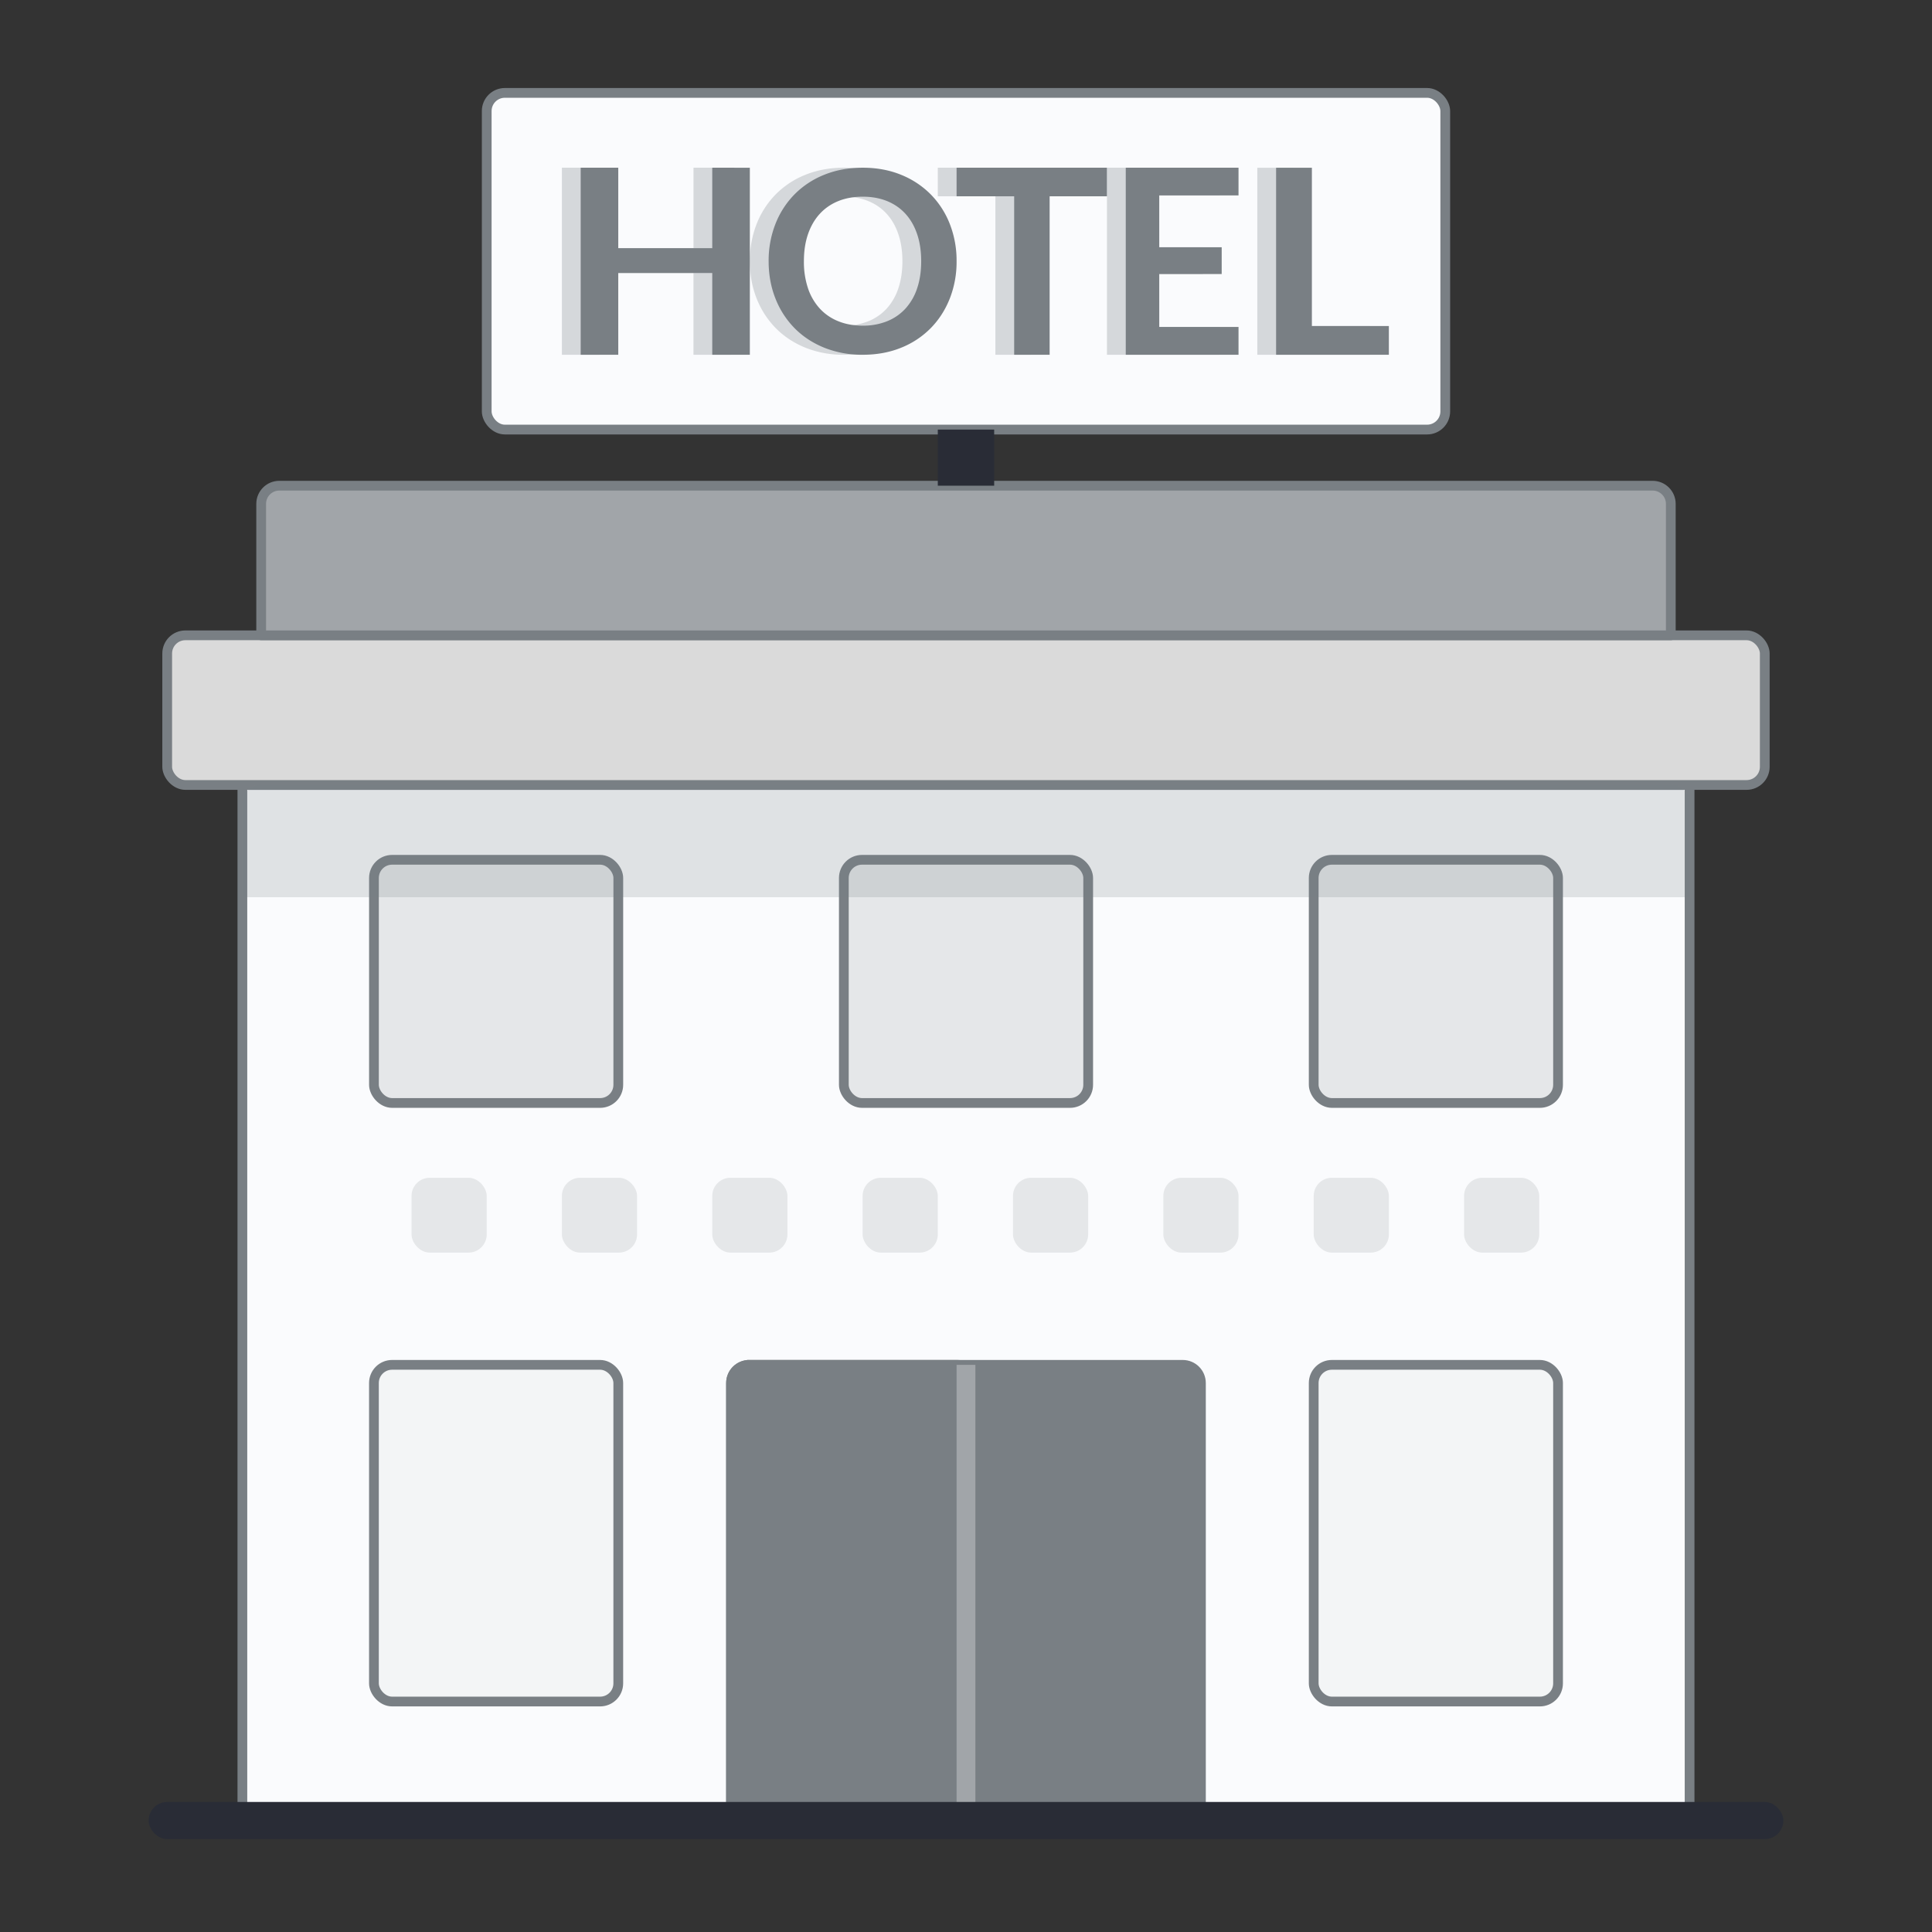 <svg xmlns="http://www.w3.org/2000/svg" width="104" height="104" viewBox="0 0 104 104">
    <rect x="0" y="0" width="104" height="104" fill="#333333" stroke="none"/>
    <g fill="none" fill-rule="evenodd">
        <path d="M0 0h104v104H0z"/>
        <g transform="translate(9 5)">
            <path fill="#FAFBFD" stroke="#797F84" stroke-linejoin="round" stroke-width=".525" d="M4.047 37.256h77.904v56.387H4.047z"/>
            <rect width="85.998" height="8.055" y="29.2" fill="#DADADA" stroke="#797F84" stroke-linejoin="round" stroke-width=".525" rx=".978"/>
            <path fill="#A1A5A9" stroke="#797F84" stroke-linejoin="round" stroke-width=".525" d="M6.036 21.145h73.926c.54 0 .978.438.978.978V29.2H5.059v-7.077c0-.54.437-.978.977-.978z"/>
            <rect width="51.599" height="18.124" x="17.2" fill="#FAFBFD" stroke="#797F84" stroke-linejoin="round" stroke-width=".525" rx=".978"/>
            <g fill="#E5E7E9" stroke="#797F84" stroke-width=".525" transform="translate(11.13 41.283)">
                <rect width="13.153" height="13.09" rx=".978"/>
                <rect width="13.153" height="13.09" x="25.294" rx=".978"/>
                <rect width="13.153" height="13.09" x="50.587" rx=".978"/>
            </g>
            <rect width="13.153" height="18.124" x="11.129" y="68.47" fill="#F3F5F6" stroke="#797F84" stroke-width=".525" rx=".978"/>
            <g fill="#E5E7E9" transform="translate(13.153 58.4)">
                <rect width="4.047" height="4.028" rx=".978"/>
                <rect width="4.047" height="4.028" x="8.094" rx=".978"/>
                <rect width="4.047" height="4.028" x="16.188" rx=".978"/>
                <rect width="4.047" height="4.028" x="24.282" rx=".978"/>
                <rect width="4.047" height="4.028" x="32.376" rx=".978"/>
                <rect width="4.047" height="4.028" x="40.47" rx=".978"/>
                <rect width="4.047" height="4.028" x="48.564" rx=".978"/>
                <rect width="4.047" height="4.028" x="56.658" rx=".978"/>
            </g>
            <path fill="#797F84" stroke="#797F84" stroke-width=".525" d="M31.33 68.47h23.338c.54 0 .978.438.978.978v24.195H30.352V69.448c0-.54.438-.978.978-.978z"/>
            <path fill="#797F84" stroke="#797F84" stroke-width=".525" d="M31.33 68.47h11.197c.54 0 .978.438.978.978v24.195H30.352V69.448c0-.54.438-.978.978-.978z"/>
            <rect width="13.153" height="18.124" x="61.717" y="68.47" fill="#F3F5F6" stroke="#797F84" stroke-width=".525" rx=".978"/>
            <g fill="#797F84" fill-rule="nonzero" opacity=".282">
                <path d="M41.116 7.056a4.708 4.708 0 0 0-1.029-1.594 4.727 4.727 0 0 0-1.594-1.053c-.621-.254-1.309-.381-2.063-.381-.755 0-1.444.126-2.067.378a4.691 4.691 0 0 0-1.601 1.052 4.72 4.72 0 0 0-1.032 1.598 5.396 5.396 0 0 0-.366 2.006c0 .722.122 1.391.366 2.006a4.723 4.723 0 0 0 1.032 1.598c.444.45.977.8 1.6 1.053a5.464 5.464 0 0 0 2.068.378c.754 0 1.442-.126 2.063-.378a4.658 4.658 0 0 0 1.594-1.053c.442-.45.785-.982 1.029-1.598a5.396 5.396 0 0 0 .366-2.006 5.4 5.4 0 0 0-.366-2.006zm-1.757 3.46a3.03 3.03 0 0 1-.624 1.09 2.707 2.707 0 0 1-.99.685 3.446 3.446 0 0 1-1.315.239c-.488 0-.928-.08-1.319-.239a2.733 2.733 0 0 1-.997-.685 3.044 3.044 0 0 1-.631-1.09 4.468 4.468 0 0 1-.221-1.454c0-.54.073-1.025.22-1.454.148-.43.358-.794.632-1.094.274-.3.606-.529.997-.688.392-.159.83-.238 1.319-.238.487 0 .925.08 1.314.238.389.16.719.389.99.688.272.3.48.664.625 1.094.145.429.218.914.218 1.454 0 .54-.073 1.025-.218 1.454zM28.33 4.028v4.33h-5.06v-4.33h-2.023v10.069h2.022V9.696h5.06v4.4h2.023V4.029zM60.607 12.55V4.029h-1.926v10.069h6.07V12.55zM41.482 4.028v1.539h3.1v8.53h1.908v-8.53h3.086v-1.54zM56.658 5.518v-1.49h-6.07v10.069h6.07V12.6H52.39V9.752h3.361V8.31h-3.36V5.518z"/>
            </g>
            <g fill="#797F84" fill-rule="nonzero">
                <path d="M42.128 7.056a4.708 4.708 0 0 0-1.029-1.594 4.727 4.727 0 0 0-1.594-1.053c-.621-.254-1.309-.381-2.064-.381-.754 0-1.443.126-2.067.378a4.691 4.691 0 0 0-1.6 1.052 4.72 4.72 0 0 0-1.032 1.598 5.396 5.396 0 0 0-.366 2.006c0 .722.122 1.391.366 2.006a4.723 4.723 0 0 0 1.031 1.598c.444.45.978.8 1.601 1.053a5.464 5.464 0 0 0 2.067.378c.755 0 1.443-.126 2.064-.378a4.658 4.658 0 0 0 1.594-1.053c.442-.45.785-.982 1.029-1.598a5.396 5.396 0 0 0 .365-2.006 5.4 5.4 0 0 0-.365-2.006zm-1.757 3.46a3.03 3.03 0 0 1-.625 1.09 2.707 2.707 0 0 1-.99.685 3.446 3.446 0 0 1-1.315.239c-.487 0-.927-.08-1.318-.239a2.733 2.733 0 0 1-.997-.685 3.044 3.044 0 0 1-.632-1.09 4.468 4.468 0 0 1-.22-1.454c0-.54.073-1.025.22-1.454.148-.43.358-.794.632-1.094.274-.3.606-.529.997-.688.391-.159.83-.238 1.318-.238.488 0 .926.08 1.315.238.389.16.719.389.99.688.272.3.48.664.625 1.094.145.429.217.914.217 1.454 0 .54-.072 1.025-.217 1.454zM29.341 4.028v4.33h-5.06v-4.33h-2.023v10.069h2.023V9.696h5.06v4.4h2.023V4.029zM61.619 12.55V4.029h-1.926v10.069h6.07V12.55zM42.493 4.028v1.539h3.1v8.53h1.909v-8.53h3.085v-1.54zM57.67 5.518v-1.49H51.6v10.069h6.07V12.6h-4.267V9.752h3.361V8.31h-3.361V5.518z"/>
            </g>
            <path fill="#797F84" d="M5.025 37.256h75.949c.54 0 .977.437.977.977v5.064H4.047v-5.064c0-.54.438-.977.978-.977z" opacity=".205"/>
            <path fill="#292C36" d="M41.482 18.124h3.035v3.021h-3.035z"/>
            <path fill="#A1A5A9" d="M42.493 68.47h1.012v25.173h-1.012z"/>
        </g>
        <rect width="88" height="2" x="8" y="97" fill="#292C36" rx="1"/>
    </g>
</svg>
